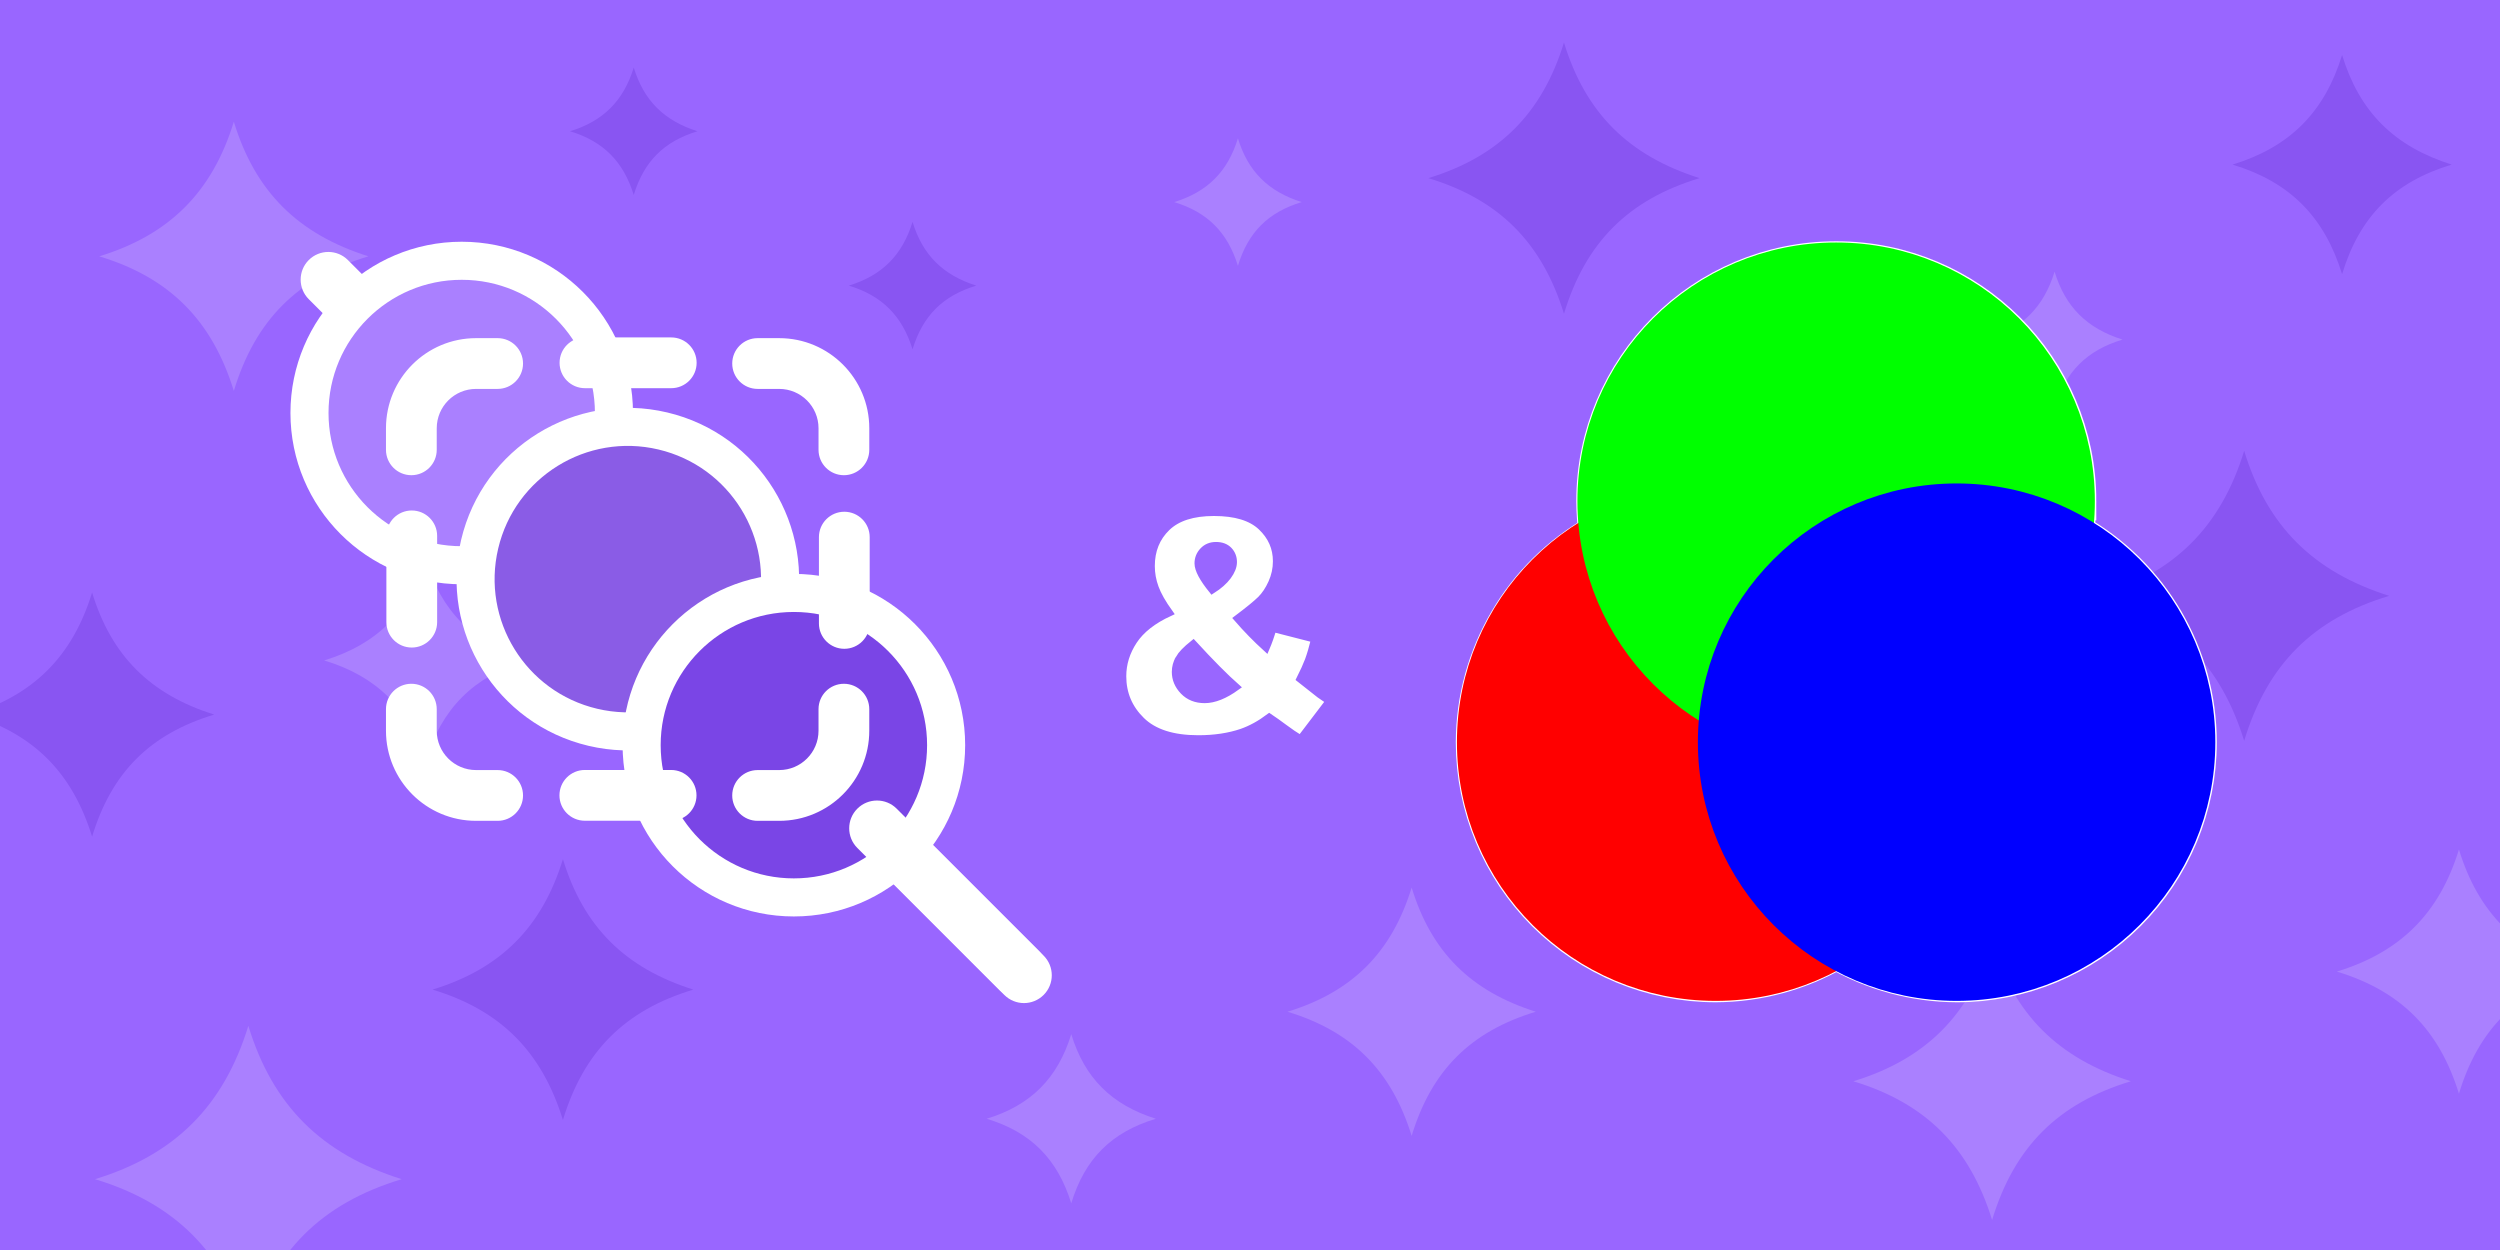 <svg xmlns="http://www.w3.org/2000/svg" width="600" height="300" viewBox="0 0 600 300"><path fill="#96f" d="M0 300V0h600v300z" style="mix-blend-mode:normal;fill-rule:nonzero;stroke:none;stroke-linecap:butt;stroke-linejoin:miter;stroke-miterlimit:10;stroke-dasharray:none;stroke-dashoffset:0"/><path fill="#aa80ff" d="M493.101 97.8c-2.635-8.531-7.767-13.716-16.301-16.299 8.51-2.599 13.69-7.795 16.301-16.301 2.58 8.449 7.742 13.597 16.299 16.301-8.554 2.583-13.693 7.71-16.299 16.299z" style="mix-blend-mode:normal;fill-rule:nonzero;stroke:none;stroke-linecap:butt;stroke-linejoin:miter;stroke-miterlimit:10;stroke-dasharray:none;stroke-dashoffset:0"/><path fill="#8955f2" d="M562.102 65.8c-4.252-13.764-12.532-22.13-26.302-26.298 13.731-4.194 22.088-12.577 26.302-26.302 4.163 13.632 12.491 21.939 26.298 26.302-13.802 4.167-22.094 12.44-26.298 26.298Z" style="mix-blend-mode:normal;fill-rule:nonzero;stroke:none;stroke-linecap:butt;stroke-linejoin:miter;stroke-miterlimit:10;stroke-dasharray:none;stroke-dashoffset:0"/><path fill="#aa80ff" d="M59.603 319.8c-5.95-19.26-17.535-30.966-36.803-36.797 19.213-5.868 30.907-17.599 36.803-36.803 5.824 19.074 17.478 30.698 36.797 36.803-19.312 5.831-30.915 17.406-36.797 36.797z" style="mix-blend-mode:normal;fill-rule:nonzero;stroke:none;stroke-linecap:butt;stroke-linejoin:miter;stroke-miterlimit:10;stroke-dasharray:none;stroke-dashoffset:0"/><path fill="#8955f2" d="M135.103 268.8c-5.061-16.381-14.914-26.338-31.303-31.297 16.341-4.991 26.288-14.969 31.303-31.303 4.954 16.223 14.866 26.11 31.297 31.303-16.425 4.96-26.295 14.805-31.297 31.297z" style="mix-blend-mode:normal;fill-rule:nonzero;stroke:none;stroke-linecap:butt;stroke-linejoin:miter;stroke-miterlimit:10;stroke-dasharray:none;stroke-dashoffset:0"/><path fill="#aa80ff" d="M102.102 182.8C98.173 170.082 90.523 162.353 77.8 158.502c12.687-3.875 20.409-11.621 24.302-24.302 3.846 12.595 11.541 20.271 24.298 24.302-12.752 3.85-20.414 11.494-24.298 24.298z" style="mix-blend-mode:normal;fill-rule:nonzero;stroke:none;stroke-linecap:butt;stroke-linejoin:miter;stroke-miterlimit:10;stroke-dasharray:none;stroke-dashoffset:0"/><path fill="#8955f2" d="M22.103 200.8C17.365 185.465 8.141 176.145-7.2 171.503 8.097 166.831 17.408 157.491 22.103 142.2c4.637 15.187 13.916 24.442 29.297 29.303-15.376 4.643-24.615 13.859-29.297 29.297Z" style="mix-blend-mode:normal;fill-rule:nonzero;stroke:none;stroke-linecap:butt;stroke-linejoin:miter;stroke-miterlimit:10;stroke-dasharray:none;stroke-dashoffset:0"/><path fill="#aa80ff" d="M56.121 93.815c-5.222-16.905-15.391-27.179-32.303-32.297 16.864-5.15 27.128-15.447 32.303-32.303C61.233 45.957 71.462 56.159 88.418 61.518c-16.95 5.118-27.135 15.278-32.297 32.297ZM478.103 292.8c-5.384-17.428-15.867-28.02-33.303-33.297 17.386-5.31 27.967-15.925 33.303-33.303 5.27 17.26 15.816 27.778 33.297 33.303-17.475 5.277-27.975 15.751-33.297 33.297z" style="mix-blend-mode:normal;fill-rule:nonzero;stroke:none;stroke-linecap:butt;stroke-linejoin:miter;stroke-miterlimit:10;stroke-dasharray:none;stroke-dashoffset:0"/><path fill="#8955f2" d="M538.603 177.8c-5.627-18.213-16.582-29.283-34.803-34.797 18.169-5.549 29.227-16.642 34.803-34.803 5.508 18.037 16.528 29.03 34.797 34.803-18.262 5.514-29.235 16.46-34.797 34.797z" style="mix-blend-mode:normal;fill-rule:nonzero;stroke:none;stroke-linecap:butt;stroke-linejoin:miter;stroke-miterlimit:10;stroke-dasharray:none;stroke-dashoffset:0"/><path fill="#aa80ff" d="M257.102 288.8c-3.282-10.624-9.673-17.082-20.302-20.298 10.598-3.237 17.049-9.708 20.302-20.302 3.213 10.522 9.642 16.934 20.298 20.302-10.653 3.217-17.054 9.602-20.298 20.298z" style="mix-blend-mode:normal;fill-rule:nonzero;stroke:none;stroke-linecap:butt;stroke-linejoin:miter;stroke-miterlimit:10;stroke-dasharray:none;stroke-dashoffset:0"/><path fill="#8955f2" d="M152.101 46.8c-2.474-8.007-7.29-12.874-15.301-15.299 7.988-2.44 12.85-7.317 15.301-15.301 2.422 7.93 7.267 12.763 15.299 15.301-8.029 2.424-12.853 7.237-15.299 15.299z" style="mix-blend-mode:normal;fill-rule:nonzero;stroke:none;stroke-linecap:butt;stroke-linejoin:miter;stroke-miterlimit:10;stroke-dasharray:none;stroke-dashoffset:0"/><path fill="#aa80ff" d="M297.101 63.8c-2.474-8.007-7.29-12.874-15.301-15.299 7.988-2.44 12.85-7.317 15.301-15.301 2.422 7.93 7.267 12.763 15.299 15.301-8.029 2.424-12.853 7.237-15.299 15.299zm293.045 198.682c-4.738-15.337-13.964-24.658-29.307-29.302 15.3-4.673 24.612-14.014 29.307-29.307 4.638 15.189 13.918 24.445 29.302 29.307-15.378 4.643-24.618 13.861-29.302 29.302z" style="mix-blend-mode:normal;fill-rule:nonzero;stroke:none;stroke-linecap:butt;stroke-linejoin:miter;stroke-miterlimit:10;stroke-dasharray:none;stroke-dashoffset:0"/><path fill="#8955f2" d="M219.011 83.848c-2.474-8.007-7.29-12.874-15.301-15.299 7.988-2.44 12.85-7.317 15.301-15.301 2.422 7.93 7.267 12.763 15.299 15.301-8.029 2.424-12.853 7.237-15.299 15.299zM375.353 75.3c-5.263-17.035-15.51-27.389-32.553-32.547 16.994-5.19 27.338-15.566 32.553-32.553 5.152 16.871 15.46 27.153 32.547 32.553-17.081 5.158-27.345 15.396-32.547 32.547z" style="mix-blend-mode:normal;fill-rule:nonzero;stroke:none;stroke-linecap:butt;stroke-linejoin:miter;stroke-miterlimit:10;stroke-dasharray:none;stroke-dashoffset:0"/><path fill="#aa80ff" d="M338.797 272.612c-4.818-15.596-14.2-25.075-29.803-29.797 15.558-4.752 25.028-14.251 29.803-29.803 4.717 15.446 14.154 24.859 29.797 29.803-15.638 4.722-25.035 14.095-29.797 29.797z" style="mix-blend-mode:normal;fill-rule:nonzero;stroke:none;stroke-linecap:butt;stroke-linejoin:miter;stroke-miterlimit:10;stroke-dasharray:none;stroke-dashoffset:0"/><path fill="#fff" stroke="#96f" stroke-miterlimit="10" stroke-width="1.61" d="M315.459 153.418c-.523 2.114-1.022 3.799-1.493 5.068-.479 1.26-1.163 2.76-2.028 4.481l4.769 3.763c.588.429 1.332.94 2.25 1.54l-6.838 8.99c-1.248-.759-2.548-1.635-3.884-2.638-1.344-1.003-2.552-1.857-3.606-2.566-2.21 1.662-4.415 2.869-6.625 3.641-3.051 1.039-6.528 1.563-10.424 1.563-6.101 0-10.637-1.455-13.612-4.373-2.974-2.905-4.467-6.433-4.467-10.589 0-2.99.873-5.814 2.624-8.475 1.751-2.652 4.608-4.91 8.589-6.74-1.662-2.322-2.805-4.323-3.425-6.035-.628-1.699-.938-3.442-.938-5.204 0-3.727 1.236-6.79 3.711-9.197 2.487-2.408 6.242-3.614 11.285-3.614 5.14 0 8.919 1.147 11.33 3.433 2.423 2.295 3.626 5.032 3.626 8.231 0 1.793-.374 3.505-1.111 5.154-.749 1.649-1.63 2.981-2.676 4.007-1.046 1.025-2.914 2.552-5.61 4.581 2.23 2.566 4.556 4.946 6.979 7.146.64-1.495 1.195-3.058 1.654-4.707zm-20.739-15.101c.893-1.211 1.344-2.345 1.344-3.42 0-1.125-.374-2.078-1.119-2.859-.745-.768-1.783-1.161-3.095-1.161-1.292 0-2.334.429-3.147 1.296-.809.854-1.215 1.87-1.215 3.04 0 1.486 1.139 3.636 3.433 6.46 1.642-1.039 2.902-2.15 3.799-3.356zm-11.813 19.732c-.576 1.012-.865 2.078-.865 3.198 0 1.748.652 3.298 1.964 4.666 1.312 1.355 3.019 2.037 5.119 2.037 2.274 0 4.822-1.012 7.647-3.054-2.693-2.376-6.162-5.868-10.376-10.462-1.759 1.405-2.922 2.616-3.489 3.614z" style="mix-blend-mode:normal;fill-rule:nonzero;stroke-linecap:butt;stroke-linejoin:miter;stroke-dasharray:none;stroke-dashoffset:0"/><g stroke="#fff" stroke-miterlimit="10" style="mix-blend-mode:normal;fill-rule:nonzero;stroke-linecap:butt;stroke-linejoin:miter;stroke-dasharray:none;stroke-dashoffset:0"><path fill="#fff" stroke="none" d="M244.602 239.557c-1.699 0-3.398-.649-4.697-1.943L74.102 71.806c-2.592-2.592-2.592-6.802 0-9.394 2.592-2.592 6.802-2.592 9.394 0l165.803 165.803c2.592 2.592 2.592 6.802 0 9.394-1.299 1.293-2.998 1.948-4.697 1.948z"/><path fill="#aa80ff" stroke-width="9.136" d="M147.348 99.121c0 20.178-16.358 36.536-36.536 36.536-20.178 0-36.536-16.358-36.536-36.536 0-20.178 16.358-36.536 36.536-36.536 20.178 0 36.536 16.358 36.536 36.536z"/><path fill="#8a5ce6" stroke-width="9.136" d="M142.283 174.549c-19.638-4.637-31.799-24.316-27.162-43.955 4.637-19.638 24.316-31.799 43.955-27.162 19.638 4.637 31.799 24.316 27.162 43.955-4.637 19.638-24.316 31.799-43.955 27.162z"/><path fill="#7a45e6" stroke-width="9.136" d="M227.07 178.839c0 20.178-16.363 36.542-36.542 36.542-20.178 0-36.536-16.363-36.536-36.542 0-20.178 16.358-36.536 36.536-36.536 20.178 0 36.542 16.363 36.542 36.536z"/><path fill="#fff" stroke-width="1.827" d="M245.756 239.827c-1.473 0-2.946-.563-4.072-1.684l-35.275-35.275c-2.252-2.247-2.252-5.896 0-8.143 2.252-2.247 5.892-2.247 8.143 0l35.275 35.275c2.247 2.247 2.247 5.896 0 8.143-1.126 1.116-2.599 1.684-4.072 1.684z"/></g><g fill="#fff" stroke="#fff" stroke-miterlimit="10" stroke-width="1.5" style="mix-blend-mode:normal;fill-rule:nonzero;stroke-linecap:butt;stroke-linejoin:miter;stroke-dasharray:none;stroke-dashoffset:0"><path stroke-width="1.827" d="M187.003 185.73c5.719 0 10.355-4.636 10.355-10.355v-5.178c0-2.86 2.318-5.178 5.178-5.178 2.86 0 5.178 2.318 5.178 5.178v5.178c0 11.438-9.272 20.711-20.711 20.711h-5.178c-2.86 0-5.178-2.318-5.178-5.178 0-2.86 2.318-5.178 5.178-5.178zM114.258 92.424c-5.719 0-10.355 4.636-10.355 10.355v5.178c0 2.86-2.318 5.178-5.178 5.178-2.86 0-5.178-2.318-5.178-5.178v-5.178c0-11.438 9.272-20.711 20.711-20.711h5.178c2.86 0 5.178 2.318 5.178 5.178 0 2.86-2.318 5.178-5.178 5.178z"/><path stroke-width="1.827" d="M119.436 185.73c2.86 0 5.178 2.318 5.178 5.178 0 2.86-2.318 5.178-5.178 5.178h-5.178c-11.438 0-20.711-9.272-20.711-20.711v-5.178c0-2.86 2.318-5.178 5.178-5.178 2.86 0 5.178 2.318 5.178 5.178v5.178c0 5.719 4.636 10.355 10.355 10.355zM181.826 92.424c-2.86 0-5.178-2.318-5.178-5.178 0-2.86 2.318-5.178 5.178-5.178h5.178c11.438 0 20.711 9.272 20.711 20.711v5.178c0 2.86-2.318 5.178-5.178 5.178-2.86 0-5.178-2.318-5.178-5.178v-5.178c0-5.719-4.636-10.355-10.355-10.355z" data-paper-data="{&quot;index&quot;:null}"/><path stroke-width="1.827" d="M161.069 196.063h-20.711c-2.859 0-5.178-2.319-5.178-5.178 0-2.859 2.319-5.178 5.178-5.178h20.711c2.86 0 5.178 2.319 5.178 5.178 0 2.859-2.318 5.178-5.178 5.178zm46.743-67.153v20.711c0 2.859-2.319 5.178-5.178 5.178-2.859 0-5.178-2.319-5.178-5.178v-20.711c0-2.86 2.319-5.178 5.178-5.178 2.859 0 5.178 2.318 5.178 5.178zM104 149.319c0 2.859-2.318 5.178-5.178 5.178-2.86 0-5.178-2.319-5.178-5.178v-20.711c0-2.86 2.318-5.178 5.178-5.178 2.86 0 5.178 2.318 5.178 5.178zm36.388-57.068c-2.859 0-5.178-2.318-5.178-5.178 0-2.86 2.319-5.178 5.178-5.178h20.711c2.86 0 5.178 2.318 5.178 5.178s-2.318 5.178-5.178 5.178z"/></g><g style="mix-blend-mode:normal;fill-rule:nonzero;stroke-linecap:butt;stroke-linejoin:miter;stroke-dasharray:none;stroke-dashoffset:0"><path stroke="#fff" stroke-width="9.136" d="M498.545 120.309c-.016 2.497-.194 4.991-.533 7.465 18.187 10.245 29.443 29.496 29.45 50.37 0 15.339-6.093 30.049-16.939 40.895s-25.557 16.939-40.895 16.939c-10.165-.045-20.138-2.769-28.915-7.896-8.778 5.128-18.753 7.851-28.919 7.896-15.339 0-30.049-6.093-40.895-16.939-10.846-10.846-16.939-25.557-16.939-40.895.059-20.828 11.312-40.015 29.461-50.233-.348-2.519-.53-5.059-.544-7.602 0-31.941 25.893-57.835 57.835-57.835 31.941 0 57.835 25.893 57.835 57.835z"/><path fill="red" stroke="red" stroke-miterlimit="10" stroke-width="7" d="M284.452 202.983c0-26.222 21.257-47.479 47.479-47.479 26.222 0 47.479 21.257 47.479 47.479 0 26.222-21.257 47.479-47.479 47.479-26.222 0-47.479-21.257-47.479-47.479z" style="mix-blend-mode:screen" transform="translate(7.463 -69.113) scale(1.218)"/><path fill="#0f0" stroke="#0f0" stroke-miterlimit="10" stroke-width="7" d="M308.192 155.504c0-26.222 21.257-47.479 47.479-47.479 26.222 0 47.479 21.257 47.479 47.479 0 26.222-21.257 47.479-47.479 47.479-26.222 0-47.479-21.257-47.479-47.479z" style="mix-blend-mode:screen" transform="translate(7.463 -69.113) scale(1.218)"/><path fill="#00f" stroke="#00f" stroke-miterlimit="10" stroke-width="7" d="M331.931 202.983c0-26.222 21.257-47.479 47.479-47.479 26.222 0 47.479 21.257 47.479 47.479 0 26.222-21.257 47.479-47.479 47.479-26.222 0-47.479-21.257-47.479-47.479z" style="mix-blend-mode:screen" transform="translate(7.463 -69.113) scale(1.218)"/></g></svg>